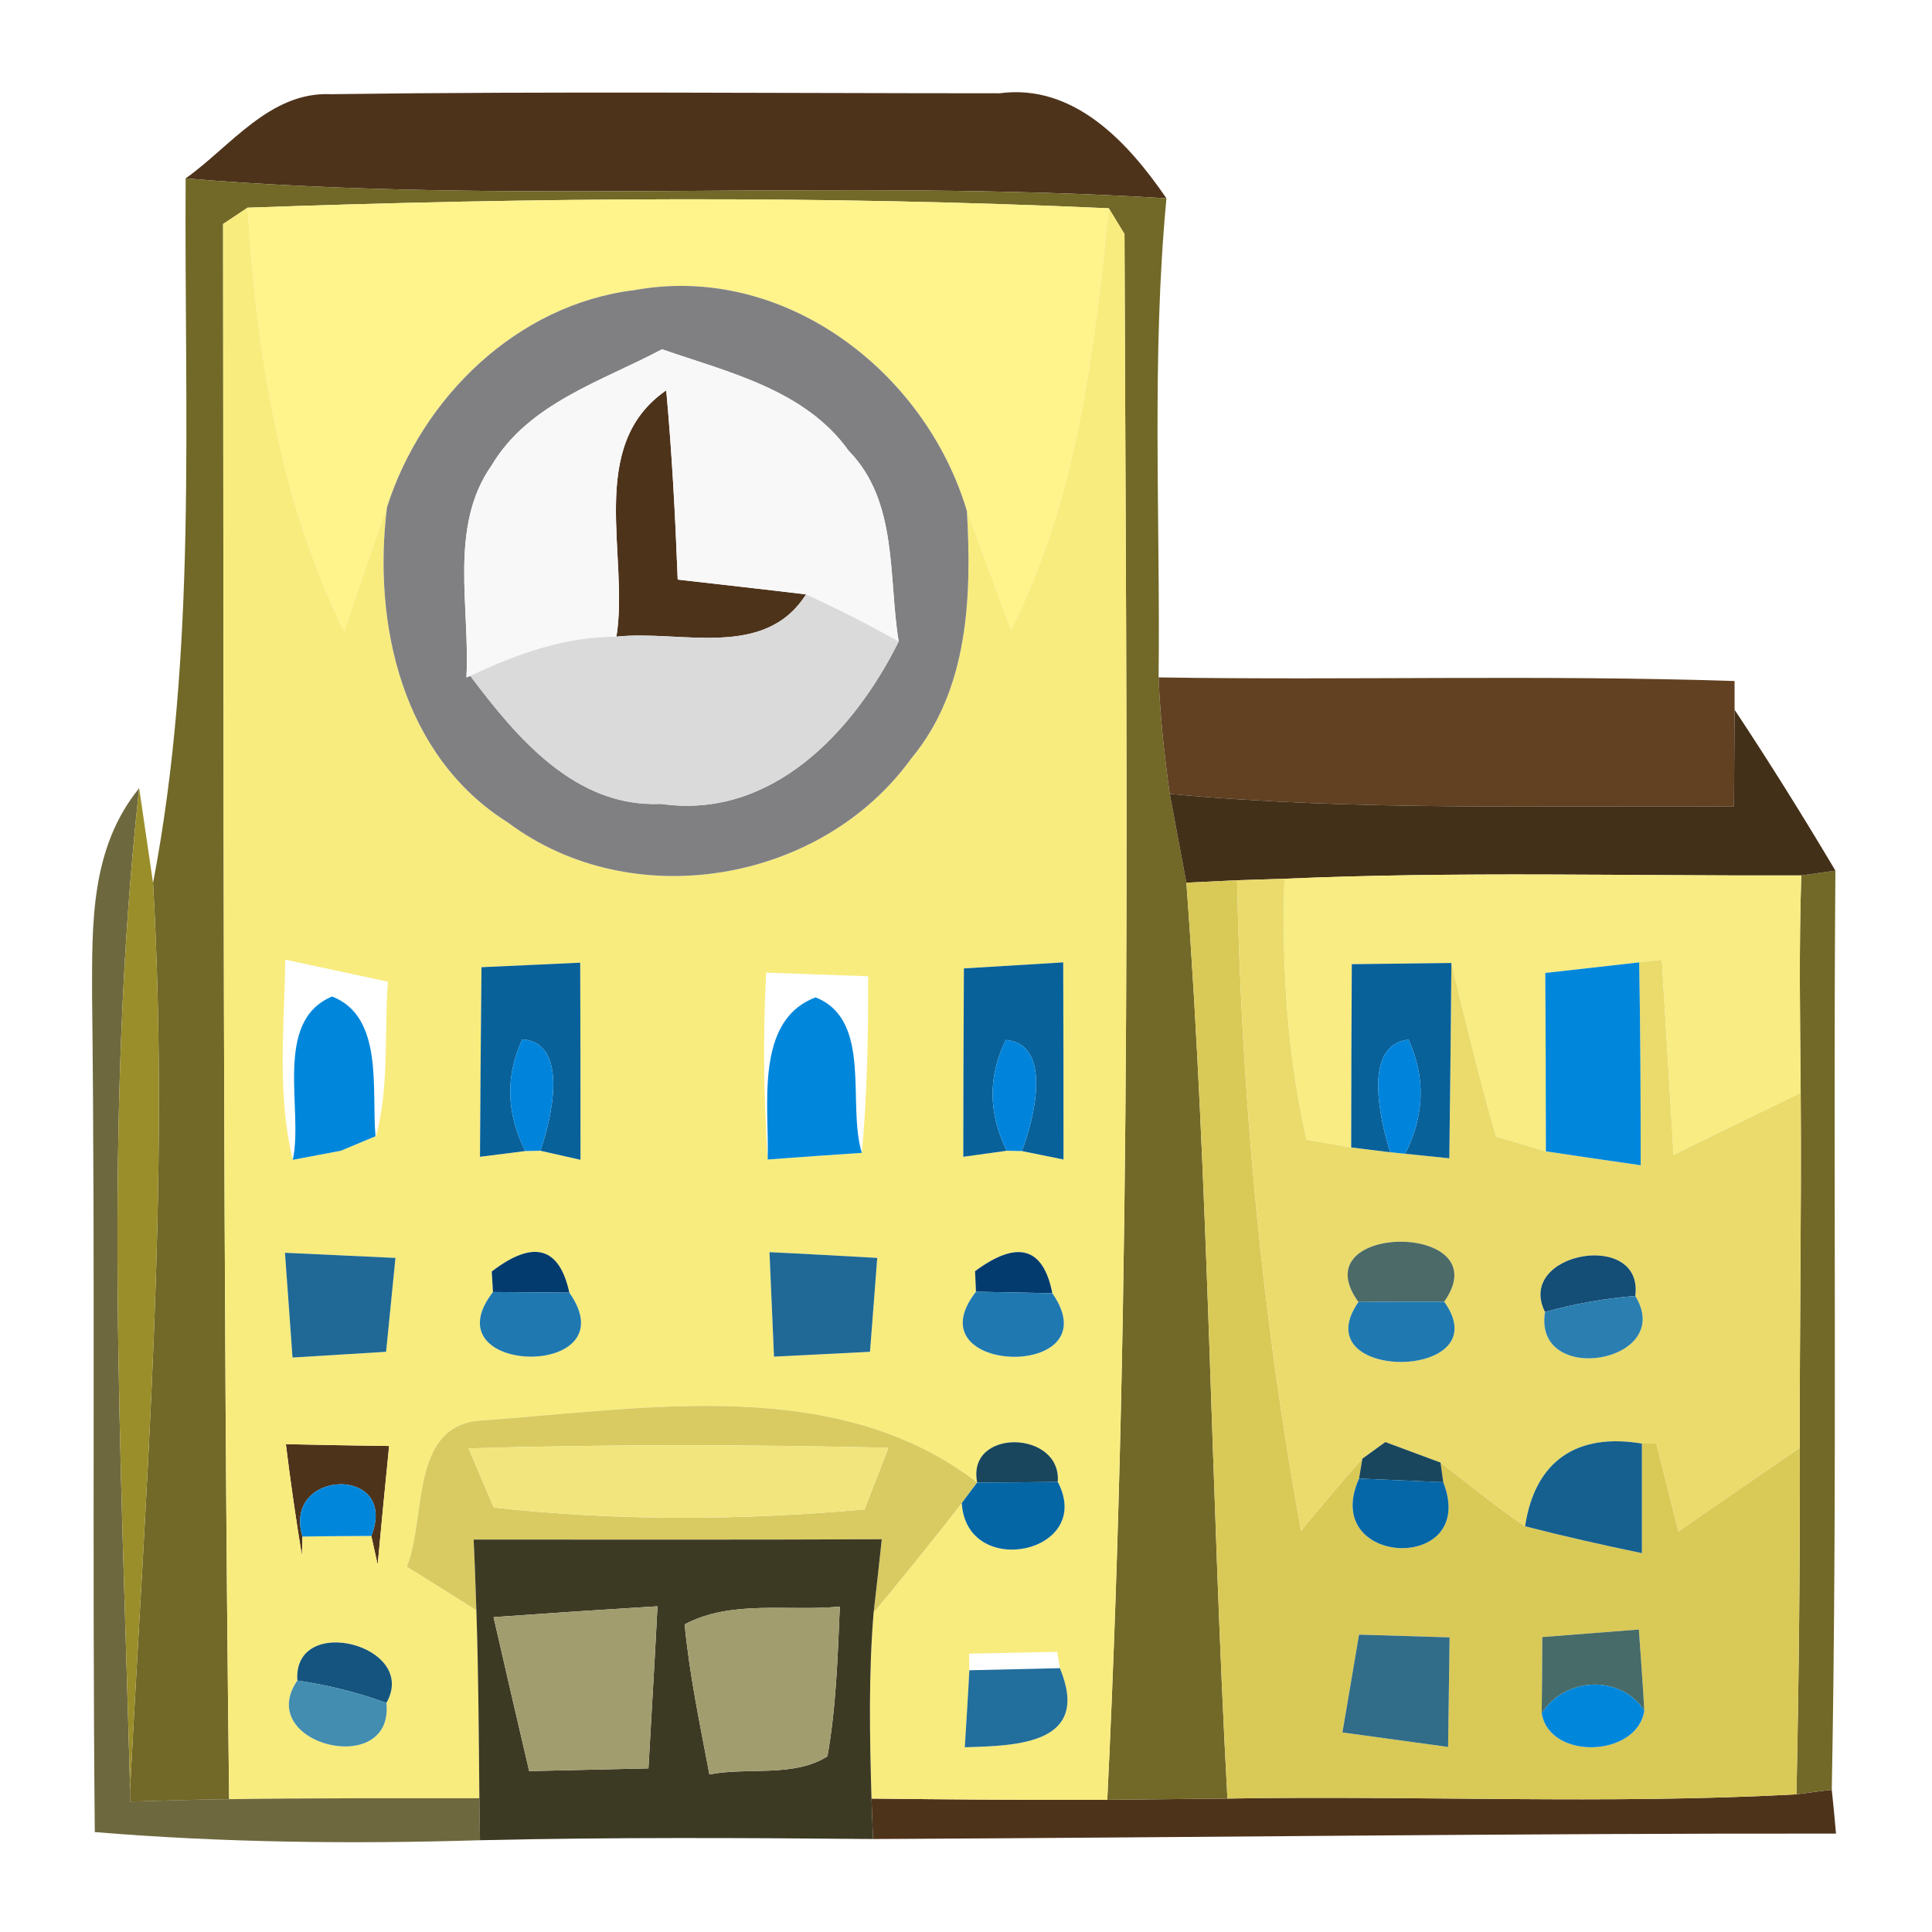 <?xml version="1.0" encoding="UTF-8" ?>
<!DOCTYPE svg PUBLIC "-//W3C//DTD SVG 1.1//EN" "http://www.w3.org/Graphics/SVG/1.1/DTD/svg11.dtd">
<svg width="64pt" height="64pt" viewBox="0 0 64 64" version="1.1" xmlns="http://www.w3.org/2000/svg">
<g id="#4e331bff">
<path fill="#4e331b" opacity="1.00" d=" M 6.15 5.91 C 7.64 4.85 8.94 3.03 10.96 3.12 C 18.34 3.02 25.73 3.09 33.11 3.09 C 35.58 2.76 37.38 4.73 38.64 6.57 C 27.82 5.90 16.96 6.81 6.15 5.91 Z" />
<path fill="#4e331b" opacity="1.00" d=" M 20.42 21.09 C 20.85 18.41 19.40 14.77 22.07 12.93 C 22.26 15.01 22.37 17.10 22.45 19.20 C 23.51 19.32 25.64 19.56 26.70 19.69 C 25.32 21.87 22.54 20.86 20.42 21.09 Z" />
<path fill="#4e331b" opacity="1.00" d=" M 10.00 51.53 C 9.80 50.30 9.62 49.07 9.47 47.84 C 10.33 47.86 12.03 47.89 12.89 47.90 C 12.79 48.88 12.60 50.85 12.51 51.83 L 12.30 50.88 C 13.23 48.53 9.34 48.66 10.02 50.90 L 10.00 51.53 Z" />
<path fill="#4e331b" opacity="1.00" d=" M 28.87 59.58 C 31.47 59.61 34.07 59.63 36.68 59.62 C 38.00 59.61 39.33 59.59 40.66 59.58 C 46.94 59.47 53.23 59.78 59.51 59.44 C 59.80 59.40 60.39 59.32 60.68 59.29 C 60.72 59.65 60.79 60.38 60.82 60.74 C 50.19 60.73 39.55 60.87 28.92 60.92 C 28.91 60.59 28.88 59.92 28.87 59.58 Z" />
</g>
<g id="#726827ff">
<path fill="#726827" opacity="1.00" d=" M 5.07 29.25 C 6.54 21.56 6.10 13.72 6.15 5.91 C 16.96 6.81 27.82 5.90 38.64 6.57 C 38.14 11.84 38.44 17.15 38.38 22.44 C 38.43 23.73 38.57 25.02 38.75 26.30 C 38.93 27.28 39.12 28.26 39.30 29.24 C 40.05 39.32 40.11 49.47 40.66 59.58 C 39.33 59.59 38.00 59.61 36.68 59.62 C 37.52 42.34 37.31 25.04 37.25 7.75 L 36.73 6.90 C 27.24 6.47 17.70 6.54 8.20 6.88 L 7.39 7.42 C 7.41 24.81 7.38 42.21 7.59 59.60 C 6.50 59.61 5.40 59.65 4.31 59.68 L 4.31 59.28 C 4.82 49.29 5.64 39.26 5.07 29.25 Z" />
<path fill="#726827" opacity="1.00" d=" M 59.67 29.00 L 60.80 28.84 C 60.72 38.99 60.87 49.14 60.68 59.29 C 60.39 59.32 59.80 59.40 59.51 59.44 C 59.59 55.61 59.63 51.79 59.62 47.96 C 59.61 44.04 59.68 40.12 59.65 36.20 C 59.63 33.80 59.59 31.40 59.67 29.00 Z" />
</g>
<g id="#fff38bff">
<path fill="#fff38b" opacity="1.00" d=" M 8.20 6.88 C 17.70 6.54 27.24 6.47 36.73 6.90 C 36.24 11.67 35.68 16.52 33.49 20.86 C 33.00 19.55 32.53 18.23 32.03 16.93 C 30.65 12.29 25.96 8.71 21.02 9.61 C 17.14 10.08 13.98 13.16 12.82 16.80 C 12.32 18.16 11.87 19.54 11.40 20.91 C 9.25 16.54 8.51 11.69 8.20 6.88 Z" />
</g>
<g id="#f8ec7eff">
<path fill="#f8ec7e" opacity="1.00" d=" M 7.39 7.42 L 8.20 6.88 C 8.51 11.69 9.25 16.54 11.40 20.91 C 11.87 19.54 12.32 18.16 12.82 16.80 C 12.34 20.67 13.32 25.05 16.83 27.25 C 20.93 30.32 27.21 29.26 30.19 25.12 C 32.09 22.84 32.19 19.75 32.03 16.93 C 32.53 18.23 33.00 19.55 33.49 20.86 C 35.68 16.52 36.24 11.67 36.73 6.90 L 37.25 7.75 C 37.31 25.04 37.52 42.34 36.68 59.62 C 34.07 59.63 31.47 59.61 28.87 59.58 C 28.81 57.53 28.77 55.47 28.94 53.42 C 29.93 52.22 30.91 51.02 31.86 49.79 C 32.01 52.35 36.28 51.45 35.04 49.09 C 35.17 47.37 32.01 47.30 32.37 49.11 C 27.73 45.54 21.44 46.66 16.02 47.05 C 13.55 47.15 14.14 50.23 13.48 51.90 C 14.06 52.26 15.21 52.98 15.78 53.34 C 15.85 55.41 15.86 57.49 15.88 59.57 C 13.12 59.57 10.36 59.56 7.59 59.60 C 7.38 42.21 7.41 24.81 7.39 7.42 M 9.70 38.42 L 11.29 38.12 L 12.44 37.64 L 12.43 37.73 C 12.91 36.04 12.72 34.25 12.85 32.52 C 12.00 32.34 10.30 31.97 9.45 31.79 C 9.42 34.00 9.17 36.25 9.70 38.42 M 15.95 32.04 C 15.93 34.13 15.91 36.22 15.90 38.32 L 17.40 38.13 L 17.90 38.12 L 19.23 38.42 C 19.23 36.25 19.23 34.07 19.22 31.89 C 18.41 31.93 16.77 32.00 15.95 32.04 M 25.38 32.22 C 25.27 34.28 25.30 36.35 25.43 38.41 C 26.21 38.35 27.77 38.24 28.55 38.19 C 28.73 36.24 28.76 34.29 28.76 32.34 C 27.63 32.30 26.51 32.26 25.38 32.22 M 31.93 32.08 C 31.92 34.16 31.91 36.24 31.91 38.32 L 33.35 38.12 L 33.85 38.13 L 35.23 38.41 C 35.23 36.24 35.23 34.06 35.22 31.88 C 34.40 31.93 32.75 32.03 31.93 32.08 M 9.44 41.50 C 9.50 42.37 9.63 44.10 9.69 44.97 C 10.46 44.92 12.02 44.83 12.79 44.78 C 12.87 44.00 13.02 42.45 13.10 41.67 C 12.19 41.63 10.36 41.54 9.44 41.50 M 16.29 42.12 L 16.33 42.80 C 14.17 45.59 20.89 45.71 18.86 42.82 C 18.53 41.30 17.67 41.06 16.29 42.12 M 25.49 41.48 C 25.53 42.34 25.60 44.08 25.64 44.94 C 26.44 44.90 28.02 44.82 28.82 44.78 C 28.88 44.00 29.00 42.45 29.06 41.67 C 28.17 41.62 26.38 41.52 25.49 41.48 M 32.30 42.11 L 32.33 42.79 C 30.16 45.57 36.87 45.74 34.86 42.84 C 34.56 41.31 33.70 41.07 32.30 42.11 M 10.00 51.53 L 10.02 50.90 C 10.59 50.89 11.73 50.88 12.30 50.88 L 12.51 51.83 C 12.60 50.85 12.79 48.88 12.89 47.90 C 12.03 47.89 10.33 47.86 9.47 47.84 C 9.62 49.07 9.80 50.30 10.00 51.53 M 32.10 54.78 L 32.11 55.33 C 32.08 55.97 32.00 57.24 31.96 57.88 C 33.72 57.83 36.15 57.77 35.11 55.26 L 35.02 54.72 C 34.29 54.73 32.83 54.77 32.10 54.78 M 9.85 55.67 C 8.40 57.79 13.06 58.94 12.80 56.41 C 13.89 54.50 9.70 53.42 9.85 55.67 Z" />
</g>
<g id="#808083ff">
<path fill="#808083" opacity="1.00" d=" M 12.82 16.80 C 13.98 13.16 17.14 10.08 21.02 9.61 C 25.96 8.71 30.65 12.29 32.03 16.93 C 32.19 19.75 32.09 22.84 30.19 25.12 C 27.21 29.26 20.93 30.32 16.83 27.25 C 13.32 25.05 12.34 20.67 12.82 16.80 M 16.29 15.41 C 14.85 17.45 15.58 20.12 15.45 22.44 L 15.58 22.39 C 17.12 24.44 19.06 26.76 21.90 26.63 C 25.56 27.16 28.29 24.23 29.77 21.25 C 29.42 19.12 29.76 16.62 28.12 14.94 C 26.67 12.91 24.15 12.34 21.93 11.57 C 19.94 12.63 17.52 13.35 16.29 15.41 Z" />
</g>
<g id="#f8f8f8ff">
<path fill="#f8f8f8" opacity="1.00" d=" M 16.29 15.41 C 17.52 13.35 19.94 12.63 21.93 11.57 C 24.15 12.34 26.67 12.91 28.12 14.94 C 29.76 16.62 29.42 19.12 29.77 21.25 C 28.77 20.69 27.75 20.17 26.70 19.69 C 25.64 19.56 23.51 19.32 22.45 19.20 C 22.37 17.10 22.26 15.01 22.07 12.93 C 19.40 14.77 20.85 18.41 20.42 21.09 C 18.71 21.09 17.10 21.67 15.58 22.39 L 15.45 22.44 C 15.58 20.12 14.85 17.45 16.29 15.41 Z" />
</g>
<g id="#dadadaff">
<path fill="#dadada" opacity="1.00" d=" M 26.70 19.69 C 27.75 20.17 28.77 20.69 29.77 21.25 C 28.29 24.23 25.56 27.16 21.90 26.63 C 19.06 26.76 17.12 24.44 15.58 22.39 C 17.10 21.67 18.71 21.09 20.42 21.09 C 22.54 20.86 25.32 21.87 26.70 19.69 Z" />
</g>
<g id="#614122ff">
<path fill="#614122" opacity="1.00" d=" M 38.38 22.44 C 44.74 22.54 51.10 22.35 57.46 22.56 L 57.46 23.51 C 57.45 24.58 57.45 25.65 57.44 26.72 C 51.21 26.67 44.97 26.88 38.75 26.30 C 38.57 25.02 38.43 23.73 38.38 22.44 Z" />
</g>
<g id="#402c14fa">
<path fill="#402c14" opacity="0.98" d=" M 57.46 23.51 C 58.62 25.26 59.73 27.04 60.80 28.84 L 59.67 29.00 C 53.96 29.02 48.26 28.86 42.55 29.11 C 42.16 29.12 41.38 29.15 40.98 29.16 L 39.30 29.24 C 39.12 28.26 38.93 27.28 38.75 26.30 C 44.97 26.88 51.21 26.67 57.44 26.72 C 57.45 25.65 57.45 24.58 57.46 23.51 Z" />
</g>
<g id="#554e1ed9">
<path fill="#554e1e" opacity="0.85" d=" M 3.05 32.99 C 3.05 30.62 2.99 28.10 4.61 26.11 C 3.40 37.12 4.02 48.24 4.31 59.28 L 4.31 59.68 C 5.40 59.65 6.50 59.61 7.59 59.60 C 10.36 59.56 13.12 59.57 15.88 59.57 C 15.89 59.92 15.89 60.62 15.90 60.96 C 11.64 61.09 7.38 61.04 3.14 60.69 C 3.05 51.46 3.16 42.22 3.05 32.99 Z" />
</g>
<g id="#9a8e2bff">
<path fill="#9a8e2b" opacity="1.00" d=" M 4.61 26.11 L 5.07 29.25 C 5.64 39.26 4.82 49.29 4.31 59.28 C 4.02 48.24 3.40 37.12 4.61 26.11 Z" />
</g>
<g id="#d9c957ff">
<path fill="#d9c957" opacity="1.00" d=" M 39.30 29.24 L 40.98 29.16 C 41.13 36.39 41.80 43.60 43.10 50.71 C 43.76 49.90 44.44 49.10 45.13 48.32 L 45.02 48.98 C 43.70 51.92 49.00 52.14 47.81 49.10 L 47.72 48.45 C 48.65 49.16 49.55 49.91 50.52 50.56 C 51.80 50.89 53.09 51.18 54.39 51.45 C 54.39 50.54 54.39 48.72 54.39 47.82 L 54.87 47.82 C 55.05 48.55 55.42 50.00 55.60 50.73 C 56.94 49.80 58.28 48.88 59.62 47.96 C 59.63 51.79 59.59 55.61 59.51 59.44 C 53.23 59.78 46.94 59.47 40.66 59.58 C 40.11 49.47 40.05 39.32 39.30 29.24 M 45.02 54.15 C 44.88 54.96 44.61 56.58 44.47 57.39 C 45.64 57.55 46.80 57.71 47.97 57.87 C 47.99 56.66 48.00 55.45 48.02 54.24 C 47.27 54.22 45.77 54.17 45.02 54.15 M 51.09 54.23 C 51.09 54.86 51.08 56.12 51.07 56.75 C 51.33 58.33 54.25 58.21 54.47 56.66 C 54.42 55.76 54.35 54.87 54.29 53.98 C 53.49 54.04 51.89 54.17 51.09 54.23 Z" />
</g>
<g id="#eadb6cff">
<path fill="#eadb6c" opacity="1.00" d=" M 40.98 29.16 C 41.38 29.15 42.16 29.12 42.55 29.11 C 42.46 32.01 42.64 34.91 43.28 37.75 C 43.65 37.81 44.39 37.95 44.76 38.01 L 46.05 38.17 L 46.55 38.22 L 48.01 38.37 C 48.04 36.22 48.06 34.06 48.08 31.90 C 48.55 33.83 49.01 35.75 49.56 37.65 C 49.98 37.77 50.80 38.02 51.21 38.14 C 52.00 38.26 53.57 38.49 54.35 38.60 C 54.35 36.36 54.34 34.12 54.30 31.88 L 55.05 31.79 C 55.18 33.94 55.31 36.09 55.44 38.25 C 56.85 37.56 58.25 36.88 59.65 36.20 C 59.68 40.12 59.61 44.04 59.62 47.96 C 58.28 48.88 56.94 49.80 55.60 50.73 C 55.42 50.00 55.05 48.55 54.87 47.82 L 54.39 47.82 C 52.25 47.46 50.85 48.38 50.52 50.56 C 49.55 49.91 48.65 49.16 47.72 48.45 C 47.26 48.28 46.35 47.94 45.89 47.77 L 45.13 48.32 C 44.44 49.10 43.76 49.90 43.10 50.71 C 41.80 43.60 41.13 36.39 40.98 29.16 M 45.00 43.13 C 43.14 45.81 49.73 45.75 47.84 43.12 C 49.72 40.47 43.06 40.47 45.00 43.13 M 51.18 43.46 C 50.78 45.96 55.53 45.14 54.17 42.93 C 54.46 40.72 50.19 41.48 51.18 43.46 Z" />
</g>
<g id="#f8ec82ff">
<path fill="#f8ec82" opacity="1.00" d=" M 42.55 29.11 C 48.26 28.86 53.96 29.02 59.67 29.00 C 59.59 31.40 59.63 33.80 59.65 36.20 C 58.25 36.88 56.85 37.56 55.44 38.25 C 55.31 36.09 55.18 33.94 55.05 31.79 L 54.30 31.88 C 53.53 31.97 51.97 32.14 51.19 32.23 C 51.20 34.20 51.21 36.17 51.21 38.14 C 50.80 38.02 49.98 37.77 49.56 37.65 C 49.01 35.75 48.55 33.83 48.08 31.90 C 47.26 31.91 45.61 31.93 44.78 31.94 C 44.77 33.97 44.76 35.99 44.76 38.01 C 44.39 37.95 43.65 37.81 43.28 37.75 C 42.64 34.91 42.46 32.01 42.55 29.11 Z" />
</g>
<g id="#09619aff">
<path fill="#09619a" opacity="1.00" d=" M 15.95 32.04 C 16.77 32.00 18.41 31.93 19.22 31.89 C 19.23 34.07 19.23 36.25 19.23 38.42 L 17.90 38.12 C 18.26 37.10 18.88 34.54 17.30 34.43 C 16.74 35.64 16.77 36.88 17.40 38.13 L 15.90 38.32 C 15.91 36.22 15.93 34.13 15.95 32.04 Z" />
<path fill="#09619a" opacity="1.00" d=" M 31.93 32.08 C 32.75 32.03 34.40 31.93 35.22 31.88 C 35.23 34.06 35.23 36.24 35.23 38.41 L 33.85 38.13 C 34.24 37.13 34.90 34.59 33.32 34.45 C 32.73 35.64 32.73 36.87 33.35 38.12 L 31.91 38.32 C 31.91 36.24 31.92 34.16 31.93 32.08 Z" />
<path fill="#09619a" opacity="1.00" d=" M 44.78 31.94 C 45.61 31.93 47.26 31.91 48.08 31.90 C 48.06 34.06 48.04 36.22 48.01 38.37 L 46.55 38.22 C 47.19 36.95 47.23 35.69 46.66 34.44 C 45.11 34.61 45.73 37.13 46.05 38.17 L 44.76 38.01 C 44.76 35.99 44.77 33.97 44.78 31.94 Z" />
</g>
<g id="#0087dcff">
<path fill="#0087dc" opacity="1.00" d=" M 51.19 32.23 C 51.97 32.14 53.53 31.97 54.30 31.88 C 54.34 34.12 54.35 36.36 54.35 38.60 C 53.57 38.49 52.00 38.26 51.21 38.14 C 51.21 36.17 51.20 34.20 51.19 32.23 Z" />
<path fill="#0087dc" opacity="1.00" d=" M 9.70 38.42 C 10.06 36.75 9.03 33.84 11.00 33.01 C 12.73 33.68 12.30 36.13 12.44 37.64 L 11.29 38.12 L 9.70 38.42 Z" />
<path fill="#0087dc" opacity="1.00" d=" M 25.43 38.41 C 25.49 36.69 24.97 33.80 27.02 33.04 C 28.92 33.80 28.05 36.59 28.55 38.19 C 27.77 38.24 26.21 38.35 25.43 38.41 Z" />
<path fill="#0087dc" opacity="1.00" d=" M 10.02 50.90 C 9.34 48.66 13.23 48.53 12.30 50.88 C 11.73 50.88 10.59 50.89 10.02 50.90 Z" />
<path fill="#0087dc" opacity="1.00" d=" M 51.07 56.75 C 51.83 55.56 53.67 55.45 54.47 56.66 C 54.25 58.21 51.33 58.33 51.07 56.75 Z" />
</g>
<g id="#0084dbff">
<path fill="#0084db" opacity="1.00" d=" M 17.30 34.43 C 18.88 34.54 18.26 37.10 17.90 38.12 L 17.40 38.13 C 16.77 36.88 16.74 35.64 17.30 34.43 Z" />
<path fill="#0084db" opacity="1.00" d=" M 33.32 34.45 C 34.90 34.59 34.24 37.13 33.85 38.13 L 33.35 38.12 C 32.73 36.87 32.73 35.64 33.32 34.45 Z" />
<path fill="#0084db" opacity="1.00" d=" M 46.05 38.17 C 45.73 37.13 45.11 34.61 46.66 34.44 C 47.23 35.69 47.19 36.95 46.55 38.22 L 46.05 38.17 Z" />
</g>
<g id="#4c6a68ff">
<path fill="#4c6a68" opacity="1.00" d=" M 45.00 43.13 C 43.06 40.47 49.72 40.47 47.84 43.12 C 47.13 43.12 45.71 43.12 45.00 43.13 Z" />
</g>
<g id="#206996ff">
<path fill="#206996" opacity="1.00" d=" M 9.44 41.50 C 10.36 41.54 12.19 41.63 13.10 41.67 C 13.02 42.45 12.87 44.00 12.79 44.78 C 12.02 44.83 10.46 44.92 9.69 44.97 C 9.63 44.10 9.50 42.37 9.44 41.50 Z" />
<path fill="#206996" opacity="1.00" d=" M 25.49 41.48 C 26.38 41.52 28.17 41.62 29.06 41.67 C 29.00 42.45 28.88 44.00 28.82 44.78 C 28.02 44.82 26.44 44.90 25.64 44.94 C 25.60 44.08 25.53 42.34 25.49 41.48 Z" />
</g>
<g id="#043b6fff">
<path fill="#043b6f" opacity="1.00" d=" M 16.29 42.12 C 17.67 41.06 18.53 41.30 18.86 42.82 C 18.23 42.82 16.97 42.80 16.33 42.80 L 16.29 42.12 Z" />
<path fill="#043b6f" opacity="1.00" d=" M 32.30 42.11 C 33.70 41.07 34.56 41.31 34.86 42.84 C 34.23 42.83 32.96 42.80 32.33 42.79 L 32.30 42.11 Z" />
</g>
<g id="#144d75ff">
<path fill="#144d75" opacity="1.00" d=" M 51.18 43.46 C 50.19 41.48 54.46 40.72 54.17 42.93 C 53.16 43.01 52.16 43.19 51.18 43.46 Z" />
</g>
<g id="#1f79b0ff">
<path fill="#1f79b0" opacity="1.00" d=" M 16.33 42.80 C 16.97 42.80 18.23 42.82 18.86 42.82 C 20.89 45.71 14.17 45.59 16.33 42.80 Z" />
<path fill="#1f79b0" opacity="1.00" d=" M 32.33 42.79 C 32.96 42.80 34.23 42.83 34.86 42.84 C 36.87 45.74 30.16 45.57 32.33 42.79 Z" />
<path fill="#1f79b0" opacity="1.00" d=" M 45.00 43.13 C 45.71 43.12 47.13 43.12 47.84 43.12 C 49.73 45.75 43.14 45.81 45.00 43.13 Z" />
</g>
<g id="#2a7fb0ff">
<path fill="#2a7fb0" opacity="1.00" d=" M 51.18 43.46 C 52.16 43.19 53.16 43.01 54.17 42.93 C 55.53 45.14 50.78 45.96 51.18 43.46 Z" />
</g>
<g id="#d9cb62ff">
<path fill="#d9cb62" opacity="1.00" d=" M 13.48 51.90 C 14.14 50.23 13.55 47.15 16.02 47.05 C 21.44 46.66 27.73 45.54 32.37 49.11 L 31.86 49.79 C 30.91 51.02 29.93 52.22 28.94 53.42 C 29.01 52.81 29.15 51.59 29.21 50.99 C 24.71 51.01 20.20 51.00 15.69 51.00 C 15.72 51.58 15.76 52.75 15.78 53.34 C 15.21 52.98 14.06 52.26 13.48 51.90 M 15.52 47.98 C 15.73 48.47 16.15 49.45 16.36 49.94 C 20.43 50.39 24.57 50.37 28.64 50.00 C 28.84 49.49 29.23 48.47 29.43 47.96 C 24.80 47.85 20.16 47.84 15.52 47.98 Z" />
</g>
<g id="#f2e57dff">
<path fill="#f2e57d" opacity="1.00" d=" M 15.52 47.98 C 20.16 47.84 24.80 47.85 29.43 47.96 C 29.23 48.47 28.84 49.49 28.64 50.00 C 24.57 50.37 20.43 50.39 16.36 49.94 C 16.15 49.45 15.73 48.47 15.52 47.98 Z" />
</g>
<g id="#19465dff">
<path fill="#19465d" opacity="1.00" d=" M 32.37 49.11 C 32.01 47.30 35.17 47.37 35.04 49.09 C 34.37 49.10 33.04 49.11 32.37 49.11 Z" />
<path fill="#19465d" opacity="1.00" d=" M 45.13 48.32 L 45.89 47.77 C 46.35 47.94 47.26 48.28 47.72 48.45 L 47.81 49.10 C 47.11 49.07 45.71 49.01 45.02 48.98 L 45.13 48.32 Z" />
</g>
<g id="#15608fff">
<path fill="#15608f" opacity="1.00" d=" M 50.52 50.56 C 50.85 48.38 52.25 47.46 54.39 47.82 C 54.39 48.72 54.39 50.54 54.39 51.45 C 53.09 51.18 51.80 50.89 50.52 50.56 Z" />
</g>
<g id="#0566a6ff">
<path fill="#0566a6" opacity="1.00" d=" M 32.37 49.11 C 33.04 49.11 34.37 49.10 35.04 49.09 C 36.28 51.45 32.01 52.35 31.86 49.79 L 32.37 49.11 Z" />
</g>
<g id="#0567a8ff">
<path fill="#0567a8" opacity="1.00" d=" M 45.02 48.98 C 45.71 49.01 47.11 49.07 47.81 49.10 C 49.00 52.14 43.70 51.92 45.02 48.98 Z" />
</g>
<g id="#3d3a24fd">
<path fill="#3d3a24" opacity="1.00" d=" M 15.69 51.00 C 20.20 51.00 24.71 51.01 29.21 50.99 C 29.15 51.59 29.01 52.81 28.94 53.42 C 28.77 55.47 28.81 57.53 28.87 59.58 C 28.88 59.92 28.91 60.59 28.92 60.92 C 24.58 60.88 20.24 60.86 15.90 60.96 C 15.89 60.62 15.89 59.92 15.88 59.57 C 15.86 57.49 15.85 55.41 15.78 53.34 C 15.76 52.75 15.72 51.58 15.69 51.00 M 16.35 53.57 C 16.74 55.27 17.13 56.97 17.53 58.67 C 18.85 58.64 20.17 58.61 21.48 58.58 C 21.58 56.79 21.69 55.00 21.78 53.21 C 19.97 53.32 18.16 53.44 16.35 53.57 M 22.68 53.81 C 22.84 55.49 23.19 57.13 23.50 58.78 C 24.78 58.53 26.29 58.89 27.41 58.18 C 27.70 56.54 27.75 54.87 27.82 53.22 C 26.12 53.39 24.24 52.98 22.68 53.81 Z" />
</g>
<g id="#a29d6fff">
<path fill="#a29d6f" opacity="1.00" d=" M 16.35 53.57 C 18.16 53.44 19.97 53.32 21.78 53.21 C 21.69 55.00 21.58 56.79 21.48 58.58 C 20.17 58.61 18.85 58.64 17.53 58.67 C 17.13 56.97 16.74 55.27 16.35 53.57 Z" />
<path fill="#a29d6f" opacity="1.00" d=" M 22.68 53.81 C 24.24 52.98 26.12 53.39 27.82 53.22 C 27.75 54.87 27.70 56.54 27.41 58.18 C 26.29 58.89 24.78 58.53 23.50 58.78 C 23.19 57.13 22.84 55.49 22.68 53.81 Z" />
</g>
<g id="#316d88ff">
<path fill="#316d88" opacity="1.00" d=" M 45.02 54.15 C 45.77 54.17 47.27 54.22 48.02 54.24 C 48.00 55.45 47.99 56.66 47.97 57.87 C 46.80 57.71 45.64 57.55 44.47 57.39 C 44.61 56.58 44.88 54.96 45.02 54.15 Z" />
</g>
<g id="#466b69ff">
<path fill="#466b69" opacity="1.00" d=" M 51.09 54.23 C 51.89 54.17 53.49 54.04 54.29 53.98 C 54.35 54.87 54.42 55.76 54.47 56.66 C 53.67 55.45 51.83 55.56 51.07 56.75 C 51.08 56.12 51.09 54.86 51.09 54.23 Z" />
</g>
<g id="#14547eff">
<path fill="#14547e" opacity="1.00" d=" M 9.85 55.67 C 9.70 53.42 13.89 54.50 12.80 56.41 C 11.84 56.06 10.86 55.82 9.85 55.67 Z" />
</g>
<g id="#226e9cff">
<path fill="#226e9c" opacity="1.00" d=" M 32.11 55.33 C 32.86 55.31 34.36 55.28 35.11 55.26 C 36.15 57.77 33.72 57.83 31.96 57.88 C 32.00 57.24 32.08 55.97 32.11 55.33 Z" />
</g>
<g id="#428db0ff">
<path fill="#428db0" opacity="1.00" d=" M 9.85 55.67 C 10.86 55.82 11.84 56.06 12.80 56.41 C 13.06 58.94 8.40 57.79 9.85 55.67 Z" />
</g>
</svg>
